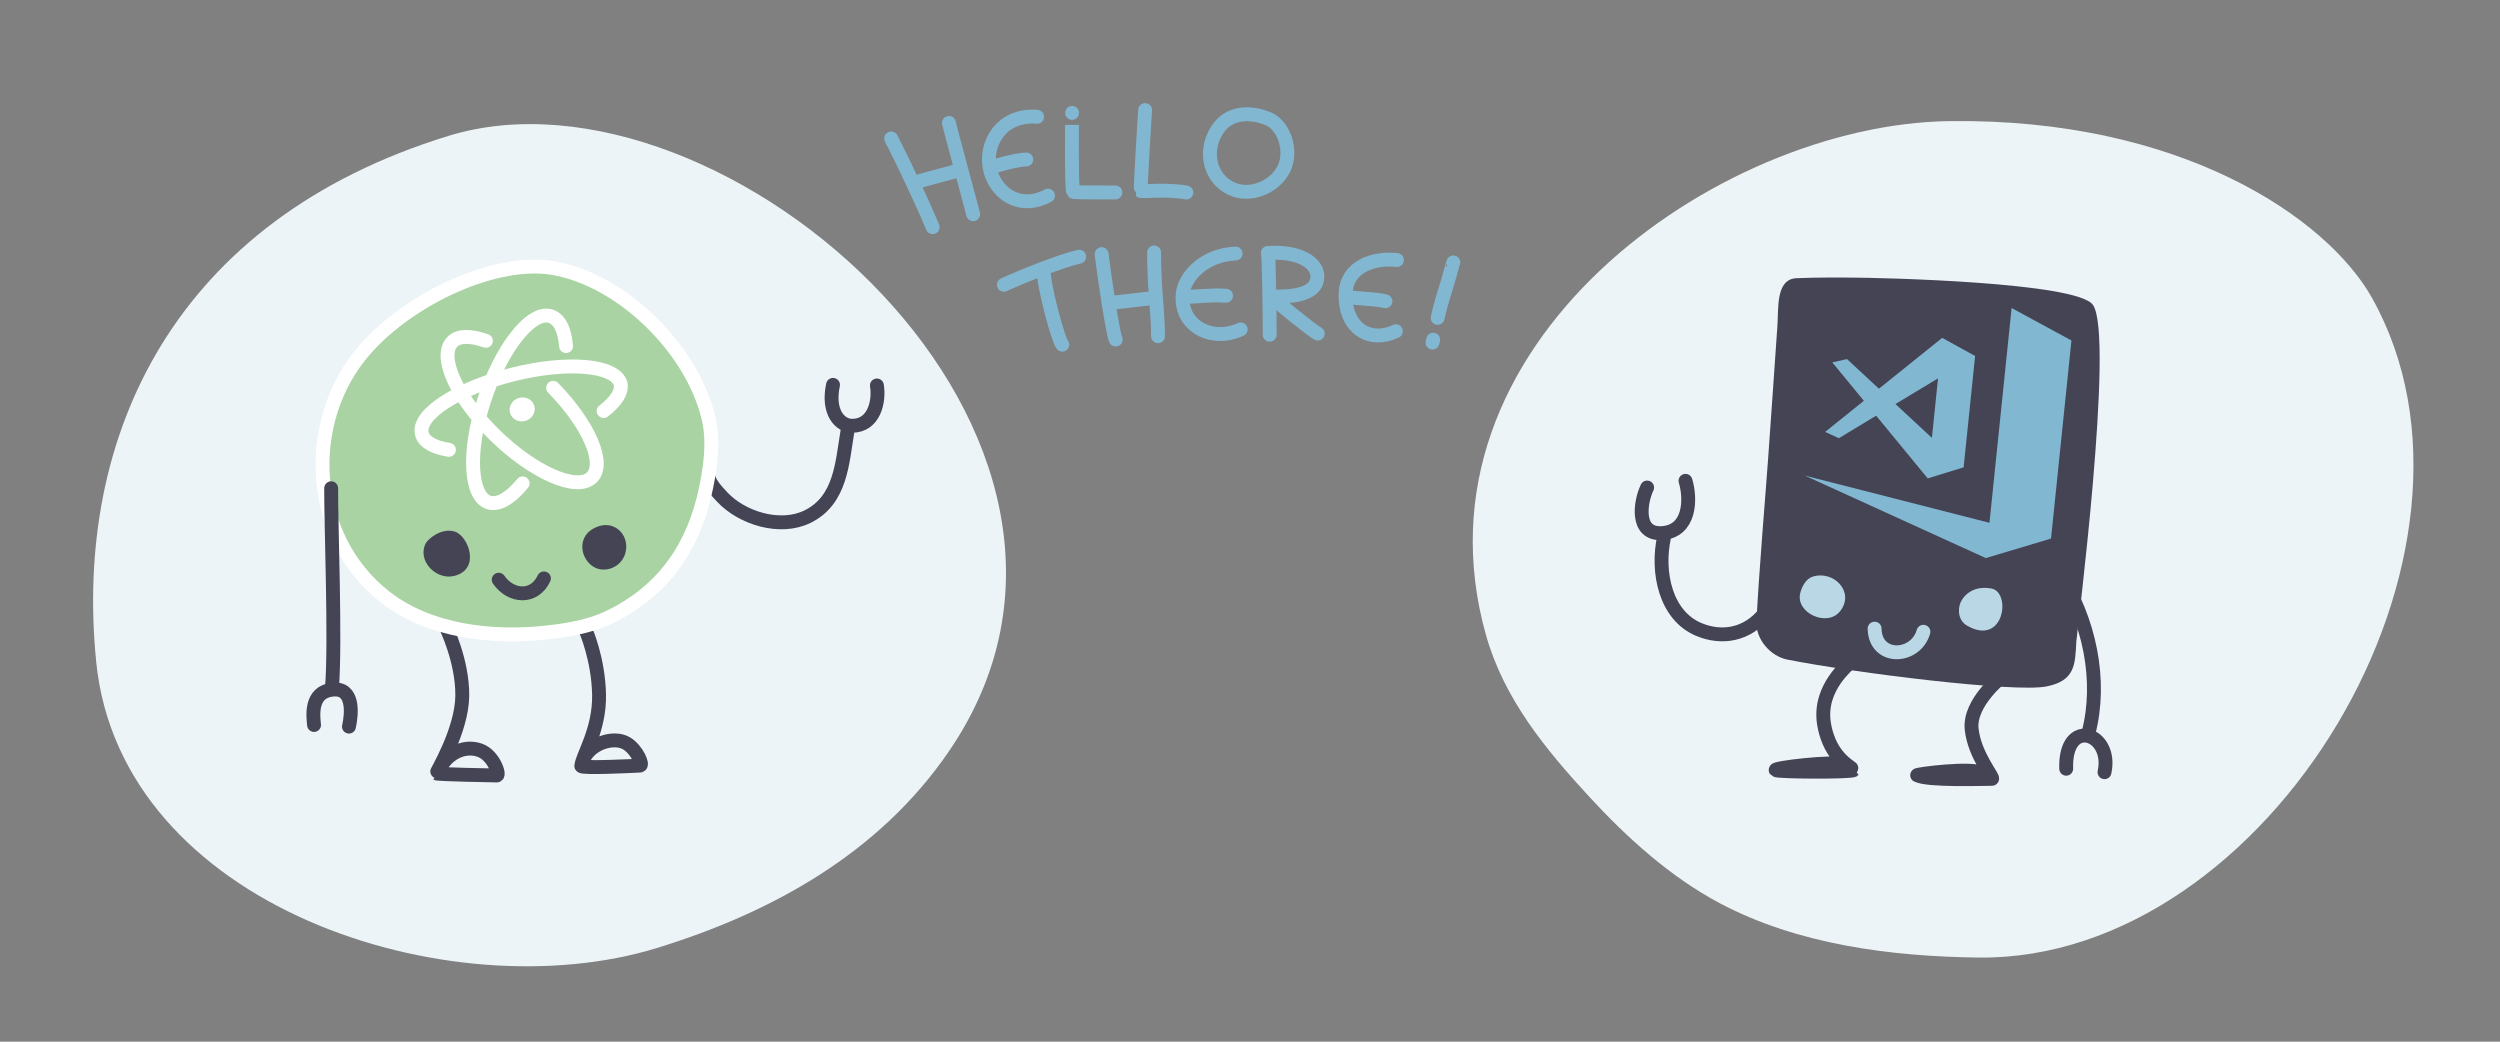 <?xml version="1.0" encoding="UTF-8" standalone="no"?><!DOCTYPE svg PUBLIC "-//W3C//DTD SVG 1.1//EN" "http://www.w3.org/Graphics/SVG/1.1/DTD/svg11.dtd"><svg width="100%" height="100%" viewBox="0 0 360 150" version="1.1" xmlns="http://www.w3.org/2000/svg" xmlns:xlink="http://www.w3.org/1999/xlink" xml:space="preserve" xmlns:serif="http://www.serif.com/" style="fill-rule:evenodd;clip-rule:evenodd;stroke-linecap:round;stroke-linejoin:round;stroke-miterlimit:1.5;"><rect x="0" y="0" width="360" height="150" fill="#808080" stroke="none"/><rect id="visual-studio-and-atom" x="0" y="0" width="360" height="150" style="fill:none;"/><path d="M64.608,19.559c-39.468,12.11 -54.025,43.103 -50.756,75.739c3.537,35.302 50.888,50.394 80.734,41.217c16.662,-5.123 32.032,-13.696 42.025,-28.276c31.003,-45.234 -32.536,-100.791 -72.003,-88.68Z" style="fill:#ecf4f8;"/><path d="M280.621,17.444c-33.413,0.484 -78.325,32.247 -66.659,73.935c2.582,9.227 8.578,16.504 14.946,23.411c5.409,5.866 11.626,11.493 18.718,15.261c11.25,5.977 24.719,7.682 37.268,7.836c41.835,0.511 77.142,-58.562 56.655,-95.025c-6.453,-11.484 -27.515,-25.902 -60.928,-25.418Z" style="fill:#ecf4f8;"/><path d="M101.939,68.259c0,1.144 1.327,2.53 2.04,3.295c2.853,3.064 8.363,4.782 12.306,2.841c4.836,-2.381 4.982,-7.782 5.766,-12.409" style="fill:none;stroke:#445;stroke-width:2px;"/><path d="M119.952,55.42c-0.832,3.989 1.025,5.892 2.754,5.892c3.205,0 3.941,-3.563 3.568,-5.806" style="fill:none;stroke:#445;stroke-width:2px;"/><path d="M64.18,90.229c0,0 2.441,4.936 2.388,9.974c-0.054,5.039 -3.82,11.129 -3.732,11.173c0.264,0.132 8.058,0.292 8.709,0.292c0.485,0 -0.43,-2.947 -2.497,-3.649c-2.417,-0.821 -5.007,0.709 -5.914,3.127" style="fill:none;stroke:#445;stroke-width:2px;"/><path d="M84.353,90.793c0,0 1.811,4.105 1.912,9.228c0.102,5.124 -2.447,8.83 -2.557,10.284c-0.027,0.356 7.687,-0.005 8.46,-0.064c0.494,-0.038 -0.403,-2.238 -1.904,-3.172c-1.848,-1.149 -5.434,-0.042 -6.369,2.547" style="fill:none;stroke:#445;stroke-width:2px;"/><g id="atom-logo"><path d="M79.725,38.612c-8.234,-1.448 -20.606,4.235 -27.166,11.717c-8.945,10.202 -8.186,27.026 2.953,35.685c6.371,4.952 15.476,5.926 23.226,5.06c3.055,-0.341 6.206,-0.852 8.998,-2.203c7.905,-3.823 12.241,-10.213 13.968,-18.764c0.658,-3.259 1.093,-6.7 0.305,-9.977c-2.376,-9.883 -12.389,-19.778 -22.284,-21.518Z" style="fill:#a9d3a3;stroke:#fff;stroke-width:2px;"/><g><path d="M79.655,55.847c5.183,5.301 7.643,11.02 5.507,12.956c-2.204,1.998 -8.446,-0.803 -13.962,-6.205c-5.528,-5.439 -8.207,-11.455 -5.964,-13.465c0.913,-0.84 2.612,-0.788 4.733,-0.055m-5.322,15.7c-2.179,-0.352 -3.622,-1.128 -3.9,-2.336c-0.697,-2.738 5.195,-6.535 13.103,-8.518c7.868,-1.971 14.829,-1.366 15.526,1.372c0.216,1.146 -0.698,2.553 -2.453,3.89m-11.664,10.425c-1.673,2.04 -3.376,3.119 -4.776,2.774c-2.821,-0.764 -3.171,-7.361 -0.769,-14.709c2.403,-7.348 6.612,-12.858 9.451,-12.181c1.41,0.382 2.15,1.976 2.346,4.34" style="fill:none;stroke:#fff;stroke-width:2px;stroke-linejoin:miter;stroke-miterlimit:4;"/><path d="M76.789,58.085c0.466,0.828 0.141,1.896 -0.753,2.367c-0.894,0.472 -1.972,0.192 -2.438,-0.637c-0.466,-0.829 -0.14,-1.896 0.754,-2.368c0.854,-0.459 1.971,-0.191 2.437,0.638" style="fill:#fff;fill-rule:nonzero;"/></g></g><g id="visual-studio-code-icon"><path d="M258.67,40.062c-2.957,0.146 -2.553,4.276 -2.723,6.841c-0.417,6.27 -0.896,12.704 -1.326,18.967c-0.288,4.204 -1.385,17.041 -1.692,23.732c-0.107,2.325 1.904,4.876 4.462,5.382c9.801,1.939 32.738,4.77 37.289,3.868c4.146,-0.822 4.138,-3.148 4.309,-6.44c0.049,-0.931 5.522,-43.939 2.399,-48.499c-2.256,-3.295 -30.744,-3.928 -34.835,-3.941c0,0 -4.927,-0.055 -7.883,0.09Z" style="fill:#445;"/><path d="M289.672,44.355l-3.19,30.928l-26.591,-6.796l26.067,11.878l9.389,-2.816l2.884,-27.962l0.003,-0.001l-0.002,-0.006l0.057,-0.551l-8.617,-4.674Zm-9.993,4.294l-9.115,7.324l-4.593,-4.264l-2.123,0.473l4.55,5.531l-5.583,4.486l1.981,0.897l5.367,-3.237l0,0l7.428,9.029l5.171,-1.594l1.653,-16.029l-4.736,-2.616Zm-0.602,5.834l-0.884,8.571l-5.249,-4.872l6.133,-3.699Z" style="fill:#82b7d1;"/></g><path d="M47.689,70.307c-0.039,4.929 0.645,22.182 0.117,28.662" style="fill:none;stroke:#445;stroke-width:2px;"/><path d="M45.223,104.398c-0.124,-1.272 -0.601,-4.781 2.709,-5.099c2.993,-0.287 2.767,3.31 2.318,5.336" style="fill:none;stroke:#445;stroke-width:2px;"/><path d="M71.814,83.479c1.756,2.536 5.134,2.758 6.512,-0.187" style="fill:none;stroke:#445;stroke-width:2px;"/><path d="M65.458,76.538c-1.978,-0.581 -3.866,1.144 -4.148,1.693c-1.292,2.509 1.484,5.334 4.075,4.708c3.909,-0.943 2.052,-5.819 0.073,-6.401Z" style="fill:#445;"/><path d="M86.161,75.799c-1.84,0.644 -2.259,1.925 -2.302,2.761c-0.04,0.785 0.2,1.534 0.653,2.167c0.35,0.491 0.803,0.869 1.363,1.099c0.482,0.198 1.023,0.234 1.533,0.157c1.957,-0.293 3.185,-2.233 2.647,-4.177c-0.43,-1.557 -2.054,-2.651 -3.894,-2.007Z" style="fill:#445;"/><path d="M266.365,95.403c-0.001,0.212 -4.517,3.515 -3.72,8.74c0.274,1.793 0.969,3.576 2.187,4.937c0.4,0.446 0.858,0.862 1.346,1.21c0.054,0.039 0.787,0.588 0.773,0.601c-0.346,0.344 -11.075,0.274 -11.257,0.001c-0.228,-0.342 8.203,-1.302 9.627,-0.827" style="fill:none;stroke:#445;stroke-width:2px;"/><path d="M288.268,97.396c0,0.093 -4.754,3.767 -4.35,7.603c0.404,3.835 3.377,7.158 2.914,7.156c-1.282,-0.005 -9.159,0.281 -10.76,-0.518c-0.27,-0.135 8.045,-1.231 9.409,-0.277" style="fill:none;stroke:#445;stroke-width:2px;"/><path d="M255.686,85.159c0,1.121 -0.998,2.423 -1.594,3.16c-2.493,3.083 -6.106,3.728 -9.468,2.322c-4.763,-1.991 -6.105,-8.197 -5,-13.306" style="fill:none;stroke:#445;stroke-width:2px;"/><path d="M296.316,82.231c4.653,7.007 6.358,15.884 4.44,23.272" style="fill:none;stroke:#445;stroke-width:2px;"/><path d="M297.534,110.699c-0.259,-7.533 6.763,-5.23 5.514,0.497" style="fill:none;stroke:#445;stroke-width:2px;"/><path d="M237.188,70.201c-0.983,2.013 -1.731,6.814 2.142,6.568c4.052,-0.257 4.19,-4.85 3.381,-7.53" style="fill:none;stroke:#445;stroke-width:2px;"/><path d="M265.033,87.942c2.069,-2.772 -1.04,-5.863 -4.019,-4.9c-0.967,0.312 -1.539,1.415 -1.775,2.339c-0.74,2.887 3.942,5.042 5.794,2.561Z" style="fill:#bad7e6;"/><path d="M286.751,84.744c-2.922,-0.532 -4.346,1.377 -4.583,2.485c-0.246,1.149 0.075,2.29 1.095,2.872c5.339,3.051 6.41,-4.825 3.488,-5.357Z" style="fill:#bad7e6;"/><path d="M269.942,90.523c0.097,4.609 5.934,4.326 7.03,0.452" style="fill:none;stroke:#bad7e6;stroke-width:2px;"/><g id="hello"><path d="M128.326,19.941c1.639,3.144 4.61,9.455 5.977,12.767" style="fill:none;stroke:#82b7d1;stroke-width:2px;"/><path d="M136.645,17.698c0.258,1.176 2.684,10.015 3.489,13.146" style="fill:none;stroke:#82b7d1;stroke-width:2px;"/><path d="M132.105,26.287c-0.717,-0.089 4.623,-1.271 5.993,-1.802" style="fill:none;stroke:#82b7d1;stroke-width:2px;"/><path d="M149.343,16.819c-2.703,-0.235 -4.61,0.936 -5.551,2.143c-3.848,4.936 0.889,12.515 7.124,9.217" style="fill:none;stroke:#82b7d1;stroke-width:2px;"/><path d="M142.627,24.156c0,-0.119 3.842,-1.195 5.153,-1.195" style="fill:none;stroke:#82b7d1;stroke-width:2px;"/><path d="M154.381,16.256c0,-0.024 -0.122,11.063 0.16,11.367c0.106,0.114 4.307,0.09 6.07,0.09" style="fill:none;stroke:#82b7d1;stroke-width:2px;"/><path d="M164.899,15.851c0,-0.173 -0.727,11.548 -0.629,11.647c0.125,0.124 3.844,-0.289 6.562,0.224" style="fill:none;stroke:#82b7d1;stroke-width:2px;"/><path d="M182.231,16.955c0,0 -4.522,-1.896 -6.909,1.686c-2.213,3.321 -0.933,7.587 2.565,8.742c2.507,0.828 5.798,-0.551 7.027,-3.143c1.236,-2.604 -0.066,-6.534 -2.683,-7.285Z" style="fill:none;stroke:#82b7d1;stroke-width:2px;"/></g><g id="there-" serif:id="there!"><path d="M144.563,41.011c2.261,-1.077 8.365,-3.514 10.842,-4.045" style="fill:none;stroke:#82b7d1;stroke-width:2px;"/><path d="M150.26,38.756c0,2.469 2.171,10.342 2.704,10.875" style="fill:none;stroke:#82b7d1;stroke-width:2px;"/><path d="M158.635,36.598c0.291,2.621 1.62,11.533 2.025,12.3" style="fill:none;stroke:#82b7d1;stroke-width:2px;"/><path d="M166.194,36.356c0,-0.145 0,0.359 0,0.397c0,0.352 -0.004,0.703 0.005,1.054c0.025,0.921 0.06,1.839 0.105,2.759c0.137,2.827 0.448,5.022 0.448,7.852" style="fill:none;stroke:#82b7d1;stroke-width:2px;"/><path d="M160.095,43.49c0.233,0.233 4.513,-0.519 5.912,-0.519" style="fill:none;stroke:#82b7d1;stroke-width:2px;"/><path d="M177.925,36.508c-4.586,0.209 -7.303,3.36 -7.587,5.633c-0.61,4.892 4.302,7.209 8.321,5.286" style="fill:none;stroke:#82b7d1;stroke-width:2px;"/><path d="M170.405,42.748c2.011,0 4.139,-0.337 6.146,-0.154" style="fill:none;stroke:#82b7d1;stroke-width:2px;"/><path d="M182.565,36.438c0.146,0 0.277,8.539 0.27,11.759" style="fill:none;stroke:#82b7d1;stroke-width:2px;"/><path d="M182.629,36.424c4.743,-0.275 7.007,1.547 7.068,3.281c0.13,3.631 -6.428,2.847 -6.452,3.042c-0.033,0.268 5.692,4.881 6.51,5.29" style="fill:none;stroke:#82b7d1;stroke-width:2px;"/><path d="M201.151,37.444c-3.219,-0.367 -7.24,0.863 -7.382,4.79c-0.185,5.095 3.558,7.243 7.233,5.462" style="fill:none;stroke:#82b7d1;stroke-width:2px;"/><path d="M194.42,42.756c0,0.23 3.404,0.203 5.084,0.624" style="fill:none;stroke:#82b7d1;stroke-width:2px;"/><path d="M209.28,37.785c-0.004,-0.02 -0.21,0.688 -0.25,0.828c-0.175,0.607 -0.333,1.216 -0.512,1.822c-0.523,1.775 -1.122,3.555 -1.497,5.339" style="fill:none;stroke:#82b7d1;stroke-width:2px;"/><path d="M206.382,48.913c0,0 -0.084,0.346 -0.104,0.413" style="fill:none;stroke:#82b7d1;stroke-width:2px;"/></g></svg>